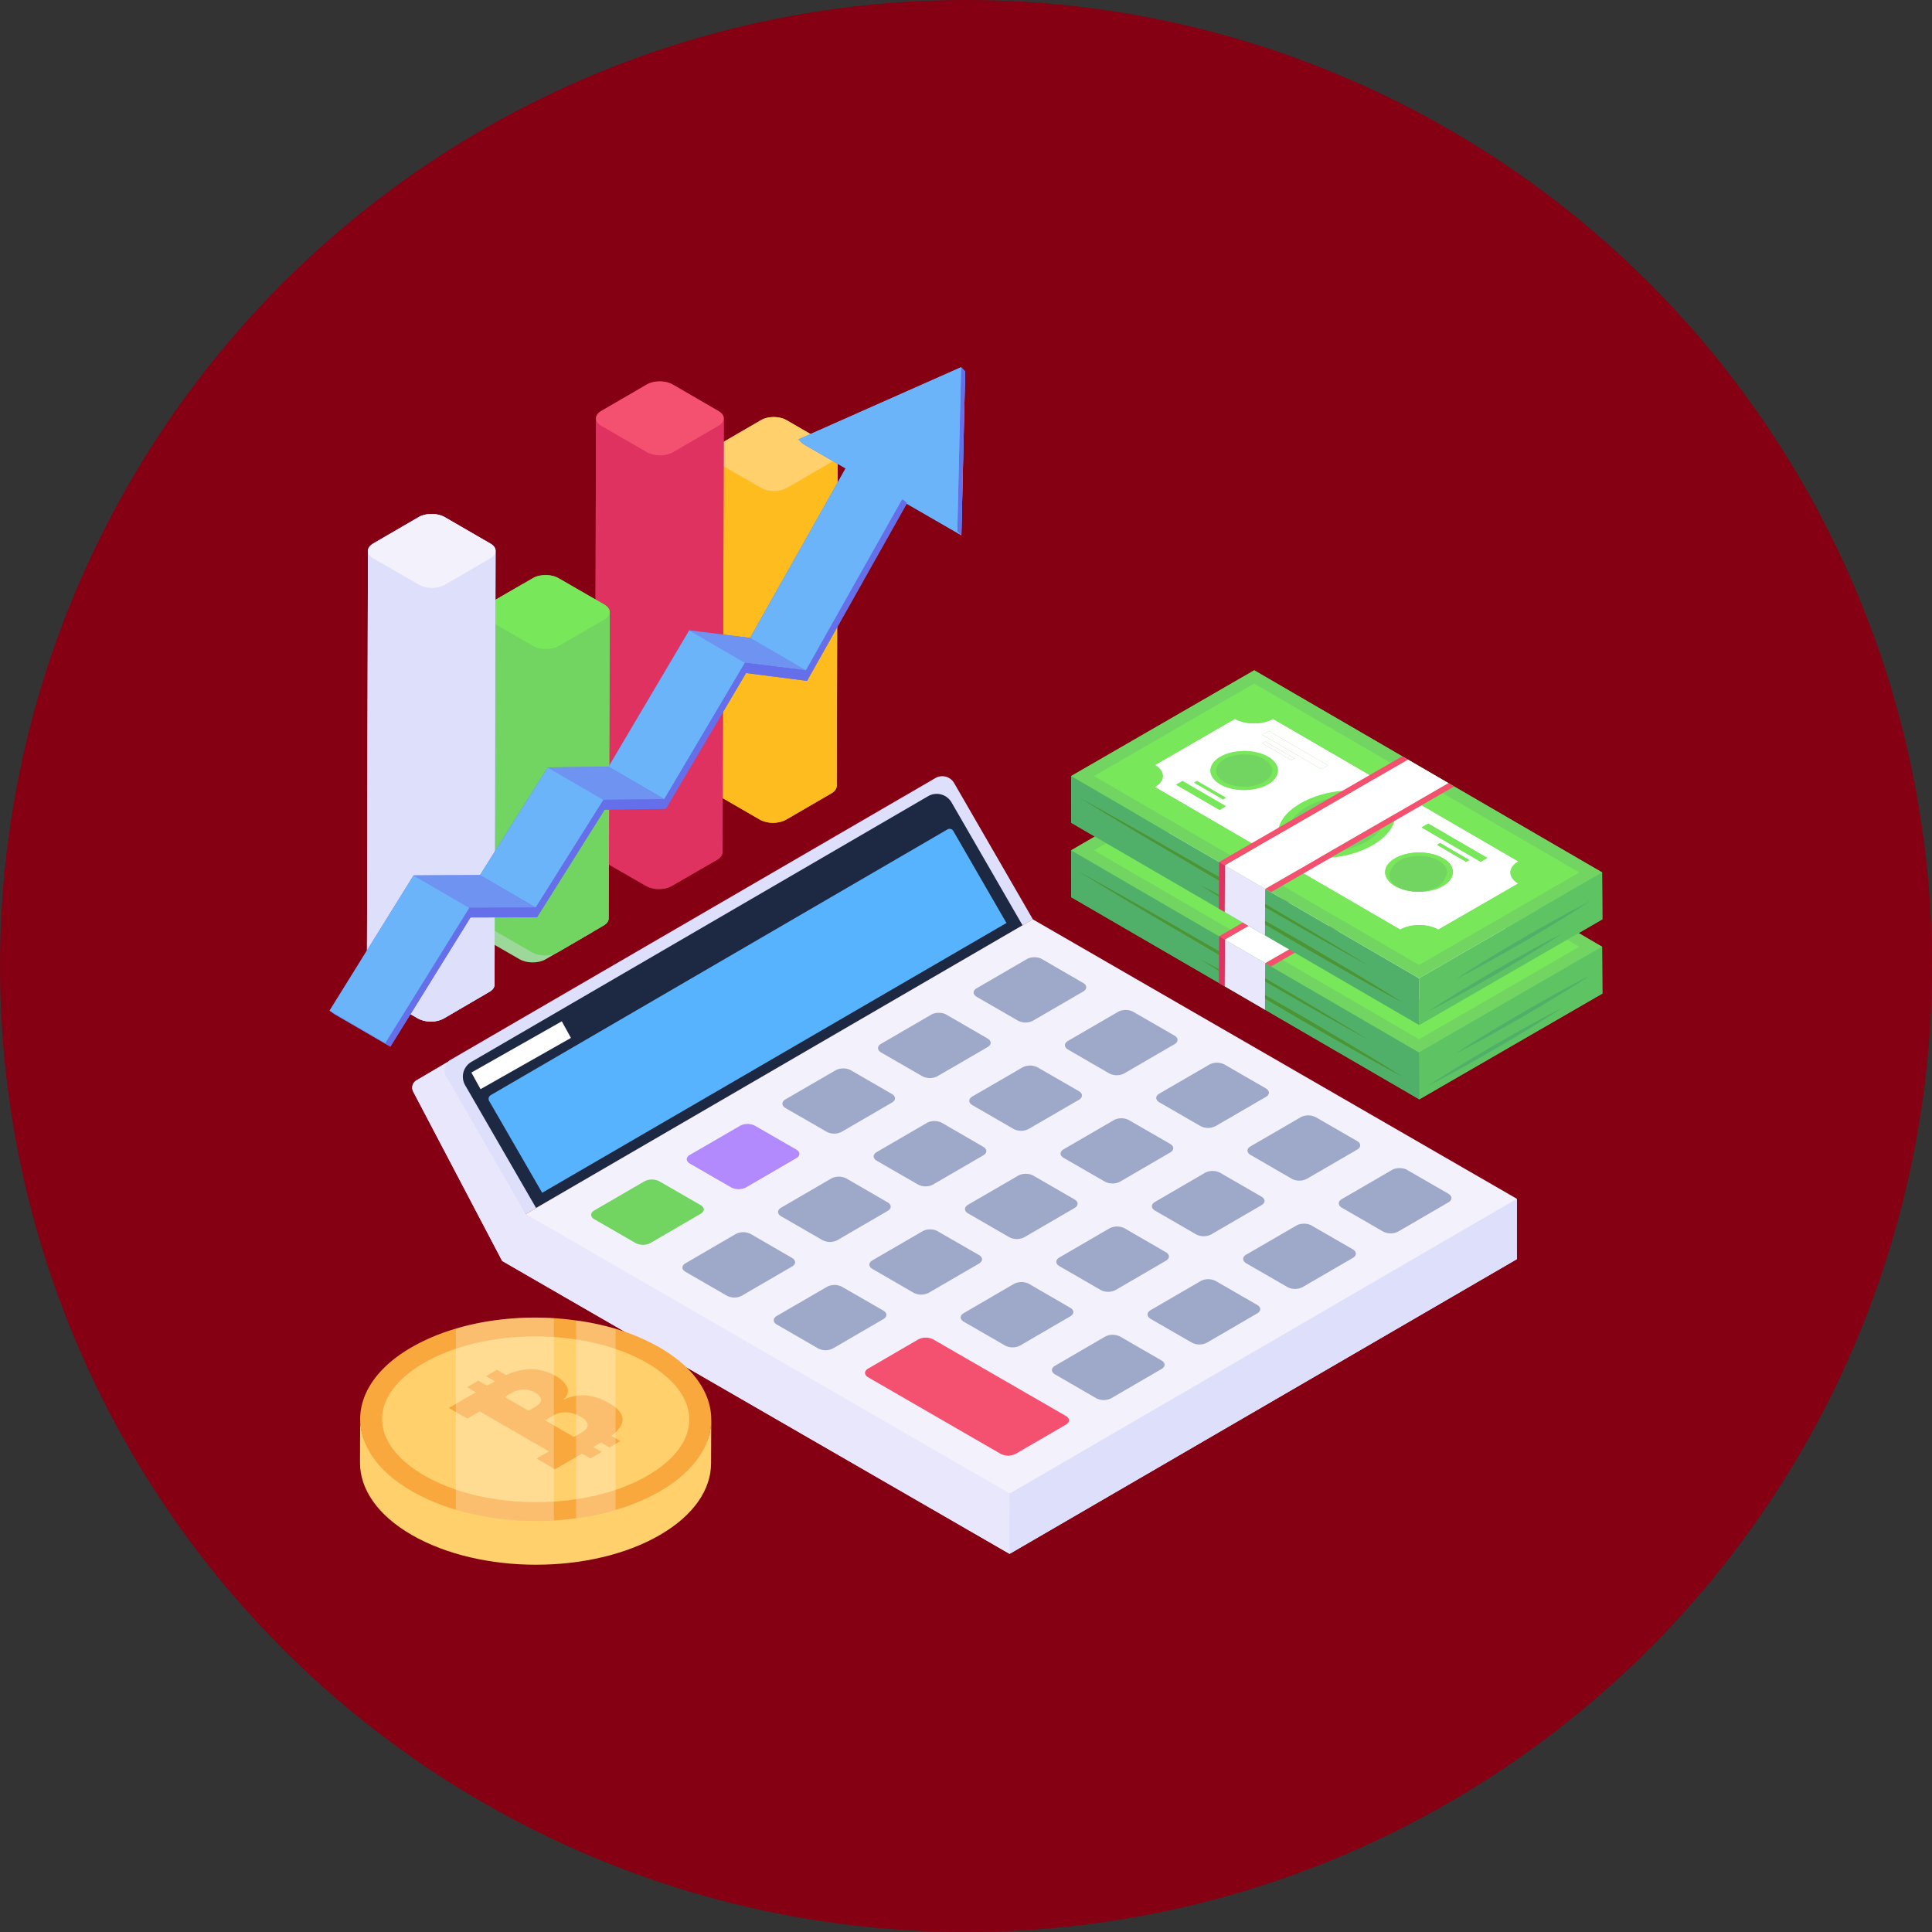 <svg xmlns="http://www.w3.org/2000/svg" version="1.1" xmlns:xlink="http://www.w3.org/1999/xlink" width="512" height="512" x="0" y="0" viewBox="0 0 51 51" style="enable-background:new 0 0 512 512" xml:space="preserve" class=""><rect x="0" y="0" width="51" height="51" fill="#333333" stroke="none"/><circle r="25.5" cx="25.5" cy="25.5" fill="#840012" shape="circle"></circle><g transform="matrix(0.7,0,0,0.7,7.65,7.65)"><path fill="#febc1f" d="m20.657 6.198-.03 12.51c0 .1-.07.2-.2.28l-1.72 1c-.27.15-.7.15-.97 0l-1.73-1c-.13-.08-.2-.18-.2-.29l.04-12.5c0-.1.06-.21.2-.28l1.72-1c.26-.16.7-.16.97 0l1.72 1c.14.07.21.18.2.28z" opacity="1" data-original="#febc1f"></path><path fill="#febc1f" d="m20.662 6.194-.039 12.512c0 .101-.067.202-.197.279l-1.72 1a1.079 1.079 0 0 1-.97 0l-1.724-1c-.14-.077-.207-.178-.207-.283l.043-12.508c0 .1.068.206.202.283l1.73.995c.264.153.696.153.965 0l1.72-1c.13-.076.197-.177.197-.278z" opacity="1" data-original="#febc1f"></path><path fill="#ffd06c" d="M20.462 5.913c.266.154.268.406.003.56l-1.719.999a1.068 1.068 0 0 1-.969.001l-1.727-.996c-.27-.156-.271-.408-.003-.564l1.719-.998c.265-.154.699-.154.969.001z" opacity="1" data-original="#ffd06c"></path><path fill="#df3260" d="M16.367 4.848v.01l-.05 16.35c0 .1-.06.2-.19.28l-1.72.99c-.27.16-.7.16-.97 0l-1.73-.99c-.13-.08-.2-.18-.2-.28l.04-16.36c0-.1.07-.2.2-.28l1.72-1c.26-.15.7-.15.97 0l1.72 1c.14.08.21.18.21.28z" opacity="1" data-original="#df3260"></path><path fill="#df3260" d="m16.365 4.85-.044 16.355c0 .1-.067.202-.197.279l-1.72.999c-.268.153-.7.153-.965 0l-1.73-.995c-.134-.081-.201-.182-.201-.283l.038-16.356c0 .101.068.207.202.284l1.73.994c.264.159.7.159.97 0l1.715-1c.134-.076.202-.177.202-.278z" opacity="1" data-original="#df3260"></path><path fill="#f45170" d="M16.162 4.57c.266.153.268.405.003.559l-1.719.999a1.068 1.068 0 0 1-.969.001l-1.727-.997c-.27-.155-.271-.407-.003-.563l1.719-.998c.265-.155.699-.155.969.001z" opacity="1" data-original="#f45170"></path><path fill="#9bd899" d="m11.601 12.42-.04 11.554c0 .098-.068.201-.2.28l-1.72.997c-.265.152-.697.152-.967 0l-1.724-.992c-.142-.084-.206-.187-.206-.285l.04-11.544c0 .005.004.005.004.01-.01-.108.054-.216.197-.3l1.718-.996c.266-.157.698-.157.968 0l1.729.997c.132.078.201.181.196.284z" opacity="1" data-original="#9bd899"></path><path fill="#72d561" d="m12.067 12.148-.04 11.56c0 .1-.07.2-.2.27l-1.72 1c-.27.16-.7.16-.97 0l-1.72-.99c-.14-.08-.21-.18-.21-.28l.04-11.55c0 .01.01.01.01.01-.01-.1.05-.21.19-.3l1.72-.99c.26-.16.7-.16.97 0l1.72.99c.14.08.2.18.21.28z" opacity="1" data-original="#72d561"></path><path fill="#72d561" d="m12.063 12.152-.039 11.551c0 .101-.067.202-.202.279l-1.715 1a1.079 1.079 0 0 1-.97 0l-1.725-.995c-.139-.082-.206-.183-.206-.284l.043-11.542c0 .096.072.202.202.274l1.724 1c.27.153.702.153.97-.006l1.72-.999c.13-.077.198-.178.198-.278z" opacity="1" data-original="#72d561"></path><path fill="#78e75a" d="M11.861 11.872c.267.154.269.406.004.56l-1.719.998a1.068 1.068 0 0 1-.97.002l-1.726-.997c-.27-.156-.271-.407-.003-.563l1.719-.999c.265-.154.699-.154.969.002z" opacity="1" data-original="#78e75a"></path><path fill="#638dff" d="m7.76 9.847-.039 16.356c0 .099-.064.202-.201.275L5.806 27.48c-.27.153-.702.153-.973 0l-1.723-.997c-.133-.078-.202-.181-.202-.28l.04-16.356c0-.098.063-.201.2-.28l1.715-.997c.265-.157.702-.157.972 0l1.724.997c.138.074.202.177.202.28z" opacity="1" data-original="#638dff"></path><path fill="#dedffb" d="m7.757 9.848-.04 16.35c0 .1-.06.21-.2.28l-1.71 1c-.27.16-.7.16-.97 0l-1.73-.99c-.13-.08-.2-.19-.2-.29l.04-16.35c0-.1.07-.2.2-.28l1.72-1c.26-.15.7-.15.97 0l1.72 1c.14.08.21.18.2.28z" opacity="1" data-original="#dedffb"></path><path fill="#dedffb" d="m7.76 9.846-.038 16.356c0 .1-.067.202-.202.278l-1.715 1a1.079 1.079 0 0 1-.97 0l-1.725-.995c-.134-.081-.201-.182-.201-.283l.038-16.356c0 .101.067.207.202.284l1.73.999c.263.153.7.153.965-.005l1.72-.994c.13-.077.197-.178.197-.284z" opacity="1" data-original="#dedffb"></path><path fill="#f3f1fc" d="M7.561 9.567c.267.154.269.406 0 .561l-1.715.997a1.068 1.068 0 0 1-.97.002L3.15 10.13c-.27-.156-.271-.407-.003-.563l1.715-.997c.269-.156.703-.156.973 0z" opacity="1" data-original="#f3f1fc"></path><path fill="#dedffb" d="M46.275 34.278v2.277L27.142 47.668 8.01 36.625 4.658 30.25a.325.325 0 0 1 .121-.442l1.377-.805 2.737 5.855L27.151 45.39z" opacity="1" data-original="#dedffb"></path><path fill="#e9e7fc" d="m6.154 28.999-1.372.813a.317.317 0 0 0-.12.436l3.345 6.373 19.139 11.05.003-2.278c1.133-7.801-6.844-10.189-18.253-10.538z" opacity="1" data-original="#e9e7fc"></path><path fill="#dedffb" d="M28.023 23.742 8.896 34.856l-2.995-5.191a.459.459 0 0 1 .164-.629l18.282-10.624a.517.517 0 0 1 .706.19z" opacity="1" data-original="#dedffb"></path><path fill="#1d2943" d="M27.633 23.967 9.289 34.627l-2.676-4.631a.645.645 0 0 1 .234-.88l17.225-10.02a.645.645 0 0 1 .882.234z" opacity="1" data-original="#1d2943"></path><path fill="#57b3fe" d="M7.518 30.59a.162.162 0 0 1 .058-.22l17.225-10.021a.16.16 0 0 1 .22.059l2.004 3.47L9.517 34.052z" opacity="1" data-original="#57b3fe"></path><path fill="#ffffff" d="m10.602 28.212-3.409 1.932-.345-.626 3.409-1.932z" opacity="1" data-original="#ffffff" class=""></path><path fill="#f3f1fc" d="M27.149 45.393c6.86-1.858 13.318-5.249 19.125-11.114L28.02 23.741 8.896 34.855z" opacity="1" data-original="#f3f1fc"></path><path fill="#dedffb" d="m27.146 47.67 19.125-11.114.003-2.277-19.125 11.114z" opacity="1" data-original="#dedffb"></path><path fill="#9ea9c9" d="m18.692 30.529 1.896-1.1a.622.622 0 0 1 .564 0l1.554.897c.155.09.158.235 0 .325l-1.896 1.103a.615.615 0 0 1-.56 0l-1.555-.896c-.158-.09-.158-.239-.003-.33zM29.758 30.545l-1.9 1.103a.615.615 0 0 1-.56 0l-1.555-.9c-.158-.09-.16-.235-.006-.326l1.9-1.102a.622.622 0 0 1 .563.003l1.554.896c.158.09.158.236.004.326z" opacity="1" data-original="#9ea9c9"></path><path fill="#f45170" d="m29.27 42.794-1.898 1.103a.622.622 0 0 1-.565 0L21.81 41.01c-.155-.09-.158-.235-.004-.326l1.9-1.106a.625.625 0 0 1 .56.004l4.998 2.885c.158.09.158.236.007.326z" opacity="1" data-original="#f45170"></path><path fill="#9ea9c9" d="m36.48 38.602-1.895 1.103a.622.622 0 0 1-.565 0l-1.554-.896c-.155-.09-.161-.239-.006-.33l1.896-1.102a.621.621 0 0 1 .564.003l1.554.897c.161.09.161.235.006.325zM30.741 33.634l-1.557-.897c-.155-.09-.158-.235-.003-.325l1.899-1.103a.615.615 0 0 1 .56 0l1.558.9c.155.09.158.235 0 .325l-1.896 1.103a.625.625 0 0 1-.56-.003zM20.987 33.511l1.555.9c.158.09.158.235.003.325l-1.896 1.103a.612.612 0 0 1-.564-.003l-1.554-.896c-.155-.09-.158-.236-.004-.326l1.896-1.103a.622.622 0 0 1 .564 0zM34.181 35.623l-1.554-.9c-.154-.09-.158-.235-.003-.325l1.896-1.103a.622.622 0 0 1 .564.003l1.554.897c.158.09.162.235.004.325l-1.896 1.103a.622.622 0 0 1-.565 0zM24.592 31.415l1.554.9c.158.09.162.235.004.326l-1.896 1.102a.612.612 0 0 1-.565-.003l-1.554-.896c-.154-.09-.158-.236-.003-.326l1.896-1.103c.155-.09.41-.09.564 0zM32.872 40.698l-1.896 1.103a.622.622 0 0 1-.564 0l-1.554-.9c-.155-.087-.158-.235-.003-.325l1.896-1.103a.622.622 0 0 1 .564.003l1.554.897c.158.09.161.235.003.325zM30.577 37.716l-1.554-.897c-.155-.09-.158-.235-.004-.325l1.896-1.103a.622.622 0 0 1 .564 0l1.555.9c.158.09.158.235.003.325L31.14 37.72a.612.612 0 0 1-.564-.003zM40.085 36.51l-1.899 1.103a.625.625 0 0 1-.561-.004l-1.554-.896c-.155-.09-.158-.239-.007-.326l1.9-1.102c.154-.09.41-.09.564 0l1.554.896c.158.093.158.239.003.329zM25.415 38.59l1.895-1.103a.622.622 0 0 1 .565 0l1.554.9c.158.09.158.235.003.325l-1.896 1.103a.612.612 0 0 1-.564-.003l-1.554-.897c-.158-.09-.161-.235-.003-.325zM18.94 36.832l-1.896 1.103a.612.612 0 0 1-.564-.003l-1.554-.897c-.158-.09-.161-.235-.003-.325l1.895-1.103a.622.622 0 0 1 .565 0l1.554.9c.158.09.158.235.003.325zM32.785 30.316l1.9-1.103a.615.615 0 0 1 .56 0l1.558.9c.158.09.158.235.003.325l-1.9 1.103a.625.625 0 0 1-.56-.003l-1.554-.896c-.155-.09-.158-.236-.007-.326zM21.97 36.6l1.897-1.1c.155-.09.41-.09.56 0l1.558.897c.158.09.158.235.003.326l-1.895 1.102a.622.622 0 0 1-.565 0l-1.554-.9c-.155-.086-.158-.235-.003-.325zM29.342 28.327l1.899-1.103a.622.622 0 0 1 .564.003l1.554.896c.158.09.158.236.003.326l-1.899 1.103a.615.615 0 0 1-.56 0l-1.555-.9c-.155-.09-.158-.235-.006-.325zM43.69 34.414l-1.896 1.103a.632.632 0 0 1-.564-.003l-1.554-.897c-.155-.09-.158-.238-.007-.325l1.9-1.103c.154-.09.409-.09.564 0l1.554.896c.158.094.158.239.003.329zM22.38 38.818l-1.895 1.103a.615.615 0 0 1-.562 0l-1.557-.9c-.155-.086-.155-.235 0-.325l1.896-1.1a.615.615 0 0 1 .561 0l1.557.897c.155.09.158.235 0 .325zM29.59 34.301c.158.09.158.236.003.326l-1.896 1.103a.615.615 0 0 1-.56 0l-1.558-.9c-.155-.087-.158-.235-.003-.326l1.896-1.1c.158-.09.41-.09.564 0z" opacity="1" data-original="#9ea9c9"></path><path fill="#b28afd" d="m15.084 32.625 1.896-1.1c.158-.09.41-.09.564 0l1.554.896c.158.09.158.236.003.326l-1.896 1.103a.615.615 0 0 1-.56 0l-1.555-.897c-.158-.09-.161-.238-.006-.328z" opacity="1" data-original="#b28afd"></path><path fill="#9ea9c9" d="m25.901 26.34 1.896-1.102c.158-.09.41-.09.565 0l1.554.9c.158.09.158.235.003.325l-1.9 1.103a.618.618 0 0 1-.557-.004l-1.554-.896c-.158-.09-.161-.235-.007-.326zM36.229 32.302l1.899-1.103a.622.622 0 0 1 .564.004l1.554.896c.158.09.158.235.004.326l-1.9 1.102a.615.615 0 0 1-.56 0l-1.555-.9c-.158-.09-.16-.235-.006-.325z" opacity="1" data-original="#9ea9c9"></path><path fill="#72d561" d="m15.496 34.843-1.895 1.103a.622.622 0 0 1-.565 0l-1.554-.897c-.155-.09-.158-.238-.003-.329l1.896-1.102a.622.622 0 0 1 .564.003l1.554.896c.158.09.158.236.003.326z" opacity="1" data-original="#72d561"></path><path fill="#9ea9c9" d="m22.293 28.436 1.9-1.103c.154-.09.409-.09.564 0l1.554.9c.158.09.158.235.003.326l-1.9 1.102a.625.625 0 0 1-.56-.003l-1.554-.896c-.155-.09-.158-.236-.007-.326z" opacity="1" data-original="#9ea9c9"></path><path fill="#50b069" d="m49.487 24.778.01 1.76-6.9 3.99-5.6-3.25-.22-.13-1.22-.71-.35-.2-.17-.1-5.57-3.23v-1.77l.89-.52-.89-.52v-1.76l6.9-3.99 7.54 4.38 5.58 3.24.01 1.77-.89.52z" opacity="1" data-original="#50b069"></path><path fill="#50b069" d="m29.463 21.137.008 1.767 13.122 7.626-.01-1.767-5.568-3.237-.22-.126-1.53-.89-.22-.128v-.002z" opacity="1" data-original="#50b069"></path><path fill="#5ec363" d="m42.583 28.762.01 1.767 6.907-3.988-.01-1.767z" opacity="1" data-original="#5ec363"></path><path fill="#72d561" d="m29.463 21.137 13.12 7.625 6.908-3.988-13.12-7.625z" opacity="1" data-original="#72d561"></path><path fill="#78e75a" d="m33.415 21.464 1.645.956.25-.144-1.645-.955z" opacity="1" data-original="#78e75a"></path><ellipse cx="35.99" cy="20.93" fill="#72d561" rx="1.055" ry=".611" transform="translate(-.059 .102)" opacity="1" data-original="#72d561"></ellipse><path fill="#78e75a" d="M36.896 20.408c.496.288.493.757-.006 1.045-.5.289-1.309.289-1.805 0-.496-.288-.494-.757.006-1.045.5-.289 1.309-.289 1.805 0zm-.162.955c.414-.24.416-.626.005-.865-.41-.238-1.078-.239-1.492 0-.413.238-.415.626-.005.865.411.238 1.08.238 1.492 0zM34.097 21.387l1.098.638.117-.067-1.098-.638z" opacity="1" data-original="#78e75a"></path><path fill="#ffffff" d="M35.642 18.98c.394.23 1.037.23 1.435 0l9.254 5.378c-.398.23-.4.602-.004.832l-3.016 1.741c-.395-.23-1.04-.23-1.436 0l-9.254-5.378c.397-.23.4-.602.005-.832zm5.023 4.667c.834-.482.979-1.183.323-1.565-.656-.38-1.868-.3-2.702.182-.833.481-.978 1.183-.322 1.564.656.381 1.868.3 2.7-.181zm2.817 1.637c.5-.288.504-.758.007-1.046-.496-.288-1.307-.288-1.806 0-.5.289-.502.758-.006 1.046.496.289 1.306.289 1.805 0zm-8.391-4.876c-.5.288-.502.757-.006 1.045.496.289 1.306.289 1.805 0 .5-.288.502-.757.006-1.045-.496-.289-1.306-.289-1.805 0zm9.819 3.962.249-.143-2.229-1.295-.249.143zm-7.988-4.93-.25.144 2.23 1.295.248-.144zm-1.862 2.98.25-.144-1.645-.955-.25.143zm9.3 1.951.117-.067-1.098-.638-.117.067zM34.214 21.32l-.117.067 1.098.638.117-.067zm2.573-1.485-.117.067 1.098.638.117-.067z" opacity="1" data-original="#ffffff" class=""></path><path fill="#ffffff" d="m36.67 19.902 1.098.638.117-.067-1.098-.638z" opacity="1" data-original="#ffffff" class=""></path><path fill="#72d561" d="M38.35 22.302c-.787.455-.923 1.118-.303 1.478.622.362 1.765.284 2.553-.17.789-.457.927-1.118.305-1.48-.62-.36-1.765-.283-2.554.172z" opacity="1" data-original="#72d561"></path><path fill="#78e75a" d="M41.205 21.957c.75.436.584 1.238-.37 1.79-.952.549-2.338.642-3.088.206-.75-.436-.584-1.238.368-1.788.954-.55 2.34-.644 3.09-.208zM40.6 23.61c.789-.455.927-1.117.305-1.479-.62-.36-1.765-.283-2.554.172-.788.455-.924 1.118-.304 1.478.622.362 1.765.284 2.553-.17z" opacity="1" data-original="#78e75a"></path><path fill="#ffffff" d="m36.673 19.584 2.228 1.295.25-.144-2.229-1.295z" opacity="1" data-original="#ffffff" class=""></path><path fill="#78e75a" d="m43.262 23.733 1.098.638.117-.067-1.098-.638zM42.681 23.075l2.229 1.295.249-.143-2.229-1.295zM43.49 24.238c.496.288.492.758-.008 1.046-.5.289-1.309.289-1.805 0-.496-.288-.493-.757.006-1.045.5-.289 1.31-.29 1.806-.001zm-.164.956c.414-.24.415-.627.005-.865-.411-.239-1.078-.239-1.492 0-.413.238-.416.626-.005.865.41.238 1.08.238 1.492 0z" opacity="1" data-original="#78e75a"></path><ellipse cx="42.583" cy="24.761" fill="#72d561" rx="1.055" ry=".611" transform="translate(-.07 .121)" opacity="1" data-original="#72d561"></ellipse><path fill="#78e75a" d="m48.628 24.774-6.042 3.488-12.26-7.125 6.041-3.488zm-6.753 2.156c.397-.229 1.04-.229 1.436.001l3.016-1.741c-.395-.23-.394-.602.004-.832l-9.254-5.378c-.398.23-1.04.23-1.435 0l-3.016 1.741c.395.23.392.603-.005.832z" opacity="1" data-original="#78e75a"></path><path fill="#f45170" d="m35.044 24.38.219.128 6.908-3.988-.22-.127zM36.782 25.391l.22.128 6.907-3.989-.219-.127z" opacity="1" data-original="#f45170"></path><path fill="#ffffff" d="m35.263 24.508 1.52.883 6.907-3.988-1.52-.883z" opacity="1" data-original="#ffffff" class=""></path><path fill="#4b9534" d="M29.725 21.922c.902.55 1.808 1.096 2.717 1.634l2.735 1.605 2.748 1.58c.918.525 1.84 1.042 2.765 1.553-.903-.55-1.808-1.095-2.718-1.633l-2.734-1.605-2.749-1.581c-.918-.524-1.84-1.041-2.764-1.553zM34.311 25.23c.625.397 1.257.78 1.89 1.162l1.908 1.128 1.925 1.1c.645.361 1.291.72 1.945 1.066a90.67 90.67 0 0 0-1.89-1.161l-1.908-1.128-1.925-1.1c-.645-.361-1.29-.72-1.945-1.067z" opacity="1" data-original="#4b9534"></path><path fill="#50b069" d="M49.034 25.856c-.437.22-.867.454-1.295.69-.428.235-.85.482-1.275.722-.42.25-.843.495-1.26.75-.416.256-.832.513-1.24.784.438-.22.867-.453 1.295-.689.428-.235.85-.481 1.276-.722.42-.25.842-.495 1.259-.751.417-.255.832-.513 1.24-.784zM47.972 27.084c-.437.22-.867.454-1.295.69-.428.235-.85.481-1.275.722-.42.25-.843.495-1.26.75a39.65 39.65 0 0 0-1.24.784c.438-.22.867-.454 1.295-.69.429-.235.85-.48 1.276-.722.42-.25.842-.495 1.259-.75.417-.256.832-.513 1.24-.784z" opacity="1" data-original="#50b069"></path><path fill="#df3260" d="m35.036 26.14.222.127.008-1.757v-.002l-.222-.128v.002z" opacity="1" data-original="#df3260"></path><path fill="#e9e7fc" d="m35.258 26.267 1.516.882.008-1.75v-.008l-1.516-.883v.002z" opacity="1" data-original="#e9e7fc"></path><path fill="#50b069" d="m29.463 18.336.008 1.767 13.122 7.626-.01-1.767-5.568-3.237-.22-.126-1.53-.89-.22-.128v-.002z" opacity="1" data-original="#50b069"></path><path fill="#5ec363" d="m42.583 25.96.01 1.768L49.5 23.74l-.01-1.767z" opacity="1" data-original="#5ec363"></path><path fill="#72d561" d="m29.463 18.336 13.12 7.625 6.908-3.988-13.12-7.625z" opacity="1" data-original="#72d561"></path><path fill="#78e75a" d="m33.415 18.663 1.645.956.25-.144-1.645-.956z" opacity="1" data-original="#78e75a"></path><ellipse cx="35.99" cy="18.129" fill="#72d561" rx="1.055" ry=".611" transform="translate(-.051 .102)" opacity="1" data-original="#72d561"></ellipse><path fill="#78e75a" d="M36.896 17.606c.496.289.493.758-.006 1.046-.5.288-1.309.288-1.805 0s-.494-.757.006-1.046c.5-.288 1.309-.288 1.805 0zm-.162.955c.414-.239.416-.625.005-.864-.41-.238-1.078-.239-1.492 0-.413.238-.415.626-.005.864.411.24 1.08.238 1.492 0zM34.097 18.586l1.098.638.117-.067-1.098-.638z" opacity="1" data-original="#78e75a"></path><path fill="#ffffff" d="M35.642 16.179c.394.229 1.037.23 1.435 0l9.254 5.377c-.398.23-.4.603-.004.833l-3.016 1.74c-.395-.229-1.04-.23-1.436 0l-9.254-5.378c.397-.229.4-.601.005-.83zm5.023 4.667c.834-.482.979-1.184.323-1.565-.656-.381-1.868-.3-2.702.182-.833.48-.978 1.183-.322 1.564.656.381 1.868.3 2.7-.181zm2.817 1.637c.5-.288.504-.758.007-1.046-.496-.289-1.307-.288-1.806 0-.5.289-.502.758-.006 1.046.496.288 1.306.288 1.805 0zm-8.391-4.877c-.5.289-.502.758-.006 1.046.496.288 1.306.288 1.805 0 .5-.288.502-.757.006-1.046-.496-.288-1.306-.288-1.805 0zm9.819 3.963.249-.144-2.229-1.295-.249.144zm-7.988-4.93-.25.143 2.23 1.295.248-.143zm-1.862 2.98.25-.144-1.645-.956-.25.144zm9.3 1.95.117-.066-1.098-.639-.117.068zm-10.146-3.05-.117.067 1.098.638.117-.067zm2.573-1.486-.117.068 1.098.638.117-.068z" opacity="1" data-original="#ffffff" class=""></path><path fill="#ffffff" d="m36.67 17.1 1.098.639.117-.068-1.098-.638z" opacity="1" data-original="#ffffff" class=""></path><path fill="#72d561" d="M38.35 19.501c-.787.455-.923 1.117-.303 1.478.622.361 1.765.283 2.553-.171.789-.456.927-1.118.305-1.48-.62-.36-1.765-.283-2.554.173z" opacity="1" data-original="#72d561"></path><path fill="#78e75a" d="M41.205 19.156c.75.436.584 1.238-.37 1.789-.952.55-2.338.643-3.088.207-.75-.436-.584-1.238.368-1.788.954-.55 2.34-.644 3.09-.208zm-.605 1.652c.789-.456.927-1.118.305-1.48-.62-.36-1.765-.283-2.554.173-.788.455-.924 1.118-.304 1.478.622.361 1.765.283 2.553-.171z" opacity="1" data-original="#78e75a"></path><path fill="#ffffff" d="m36.673 16.782 2.228 1.295.25-.143-2.229-1.295z" opacity="1" data-original="#ffffff" class=""></path><path fill="#78e75a" d="m43.262 20.932 1.098.638.117-.068-1.098-.638zM42.681 20.274l2.229 1.295.249-.144-2.229-1.295zM43.49 21.437c.496.288.492.758-.008 1.046-.5.288-1.309.288-1.805 0s-.493-.757.006-1.046c.5-.288 1.31-.289 1.806 0zm-.164.955c.414-.239.415-.626.005-.864-.411-.239-1.078-.239-1.492 0-.413.238-.416.625-.005.864.41.238 1.08.238 1.492 0z" opacity="1" data-original="#78e75a"></path><ellipse cx="42.583" cy="21.96" fill="#72d561" rx="1.055" ry=".611" transform="translate(-.062 .121)" opacity="1" data-original="#72d561"></ellipse><path fill="#78e75a" d="m48.628 21.973-6.042 3.488-12.26-7.125 6.041-3.488zm-6.753 2.156c.397-.23 1.04-.229 1.436 0l3.016-1.74c-.395-.23-.394-.603.004-.833l-9.254-5.377c-.398.23-1.04.229-1.435 0l-3.016 1.741c.395.23.392.602-.005.831z" opacity="1" data-original="#78e75a"></path><path fill="#f45170" d="m35.044 21.58.219.127 6.908-3.988-.22-.128zM36.782 22.59l.22.127 6.907-3.988-.219-.127z" opacity="1" data-original="#f45170"></path><path fill="#ffffff" d="m35.263 21.707 1.52.883 6.907-3.988-1.52-.883z" opacity="1" data-original="#ffffff" class=""></path><path fill="#4b9534" d="M29.725 19.12c.902.551 1.808 1.096 2.717 1.634l2.735 1.606 2.748 1.58c.918.525 1.84 1.042 2.765 1.553-.903-.55-1.808-1.095-2.718-1.633l-2.734-1.606-2.749-1.58c-.918-.524-1.84-1.041-2.764-1.553zM34.311 22.43c.625.396 1.257.78 1.89 1.16l1.908 1.128 1.925 1.1c.645.362 1.291.721 1.945 1.067a90.67 90.67 0 0 0-1.89-1.161l-1.908-1.128-1.925-1.1c-.645-.361-1.29-.72-1.945-1.067z" opacity="1" data-original="#4b9534"></path><path fill="#50b069" d="M49.034 23.055c-.437.22-.867.454-1.295.69-.428.235-.85.481-1.275.722-.42.25-.843.495-1.26.75-.416.256-.832.513-1.24.784.438-.22.867-.454 1.295-.69.428-.235.85-.48 1.276-.721.42-.251.842-.496 1.259-.751.417-.256.832-.513 1.24-.784zM47.972 24.283c-.437.22-.867.453-1.295.69-.428.234-.85.48-1.275.721-.42.25-.843.496-1.26.75-.416.256-.832.514-1.24.785.438-.22.867-.454 1.295-.69.429-.235.85-.481 1.276-.722.42-.25.842-.495 1.259-.75.417-.256.832-.514 1.24-.784z" opacity="1" data-original="#50b069"></path><path fill="#df3260" d="m35.036 23.338.222.128.008-1.757v-.002l-.222-.128v.002z" opacity="1" data-original="#df3260"></path><path fill="#e9e7fc" d="m35.258 23.466 1.516.882.008-1.75v-.008l-1.516-.883v.002z" opacity="1" data-original="#e9e7fc"></path><path fill="#656fea" d="m25.469 3.078-.154-.156-6.134 2.72.154.157 1.623.937-3.6 6.392-2.295-.286-3.043 5.144-2.294.026-2.555 4.062-2.504.01-3.167 5.1.191.136 2.103 1.222 3.02-4.873 2.509-.007 2.55-4.06 2.308-.033 3.024-5.117 2.3.295 3.758-6.68 2.063 1.19z" opacity="1" data-original="#656fea"></path><path fill="#6bb4f9" d="m25.315 2.922-6.134 2.72.154.157 5.99 3.459.144-6.18z" opacity="1" data-original="#6bb4f9" class=""></path><path fill="#6f93f1" d="m17.166 14.064-2.103-1.222 2.295.286 2.103 1.222z" opacity="1" data-original="#6f93f1"></path><path fill="#6bb4f9" d="m14.123 19.208-2.103-1.222 3.043-5.144 2.103 1.222z" opacity="1" data-original="#6bb4f9" class=""></path><path fill="#6f93f1" d="m11.829 19.234-2.103-1.222 2.294-.026 2.103 1.222z" opacity="1" data-original="#6f93f1"></path><path fill="#6bb4f9" d="m9.274 23.296-2.103-1.222 2.555-4.062 2.103 1.222z" opacity="1" data-original="#6bb4f9" class=""></path><path fill="#6f93f1" d="m6.77 23.305-2.103-1.222 2.504-.01 2.103 1.223zM3.794 28.542 1.69 27.32l-.191-.136 2.103 1.222z" opacity="1" data-original="#6f93f1"></path><path fill="#656fea" d="m23.106 7.877.17.167-3.77 6.703-2.3-.295-3.025 5.117-2.308.034-2.55 4.06-2.51.006-3.02 4.873-.19-.136 3.167-5.1 2.504-.01 2.555-4.062 2.294-.026 3.043-5.144 2.295.286z" opacity="1" data-original="#656fea"></path><path fill="#6bb4f9" d="M3.603 28.406 1.5 27.184l3.167-5.1 2.103 1.221zM19.461 14.35l-2.103-1.222 3.645-6.473 2.103 1.222z" opacity="1" data-original="#6bb4f9" class=""></path><path fill="#ffd06c" d="m15.893 42.61-.007 1.65c-.003.976-.644 1.95-1.924 2.694-2.58 1.499-6.77 1.499-9.366 0-1.301-.751-1.952-1.739-1.949-2.725l.007-1.65c-.003.986.7 1.89 2.003 2.642 2.595 1.499 6.726 1.455 9.305-.044 1.28-.744 1.928-1.591 1.93-2.567z" opacity="1" data-original="#ffd06c"></path><path fill="#f9a83d" d="M13.966 45.305a7.442 7.442 0 0 1-1.683.708 9.238 9.238 0 0 1-1.486.313 9.353 9.353 0 0 1-.84.082 10.936 10.936 0 0 1-3.696-.404 7.786 7.786 0 0 1-1.659-.7c-2.589-1.493-2.601-3.922-.02-5.42a7.684 7.684 0 0 1 1.679-.708c1.148-.342 2.437-.474 3.696-.395.28.016.56.045.84.086.51.066 1.008.173 1.486.313a7.873 7.873 0 0 1 1.654.7c2.598 1.498 2.61 3.926.03 5.425z" opacity="1" data-original="#f9a83d"></path><path fill="#ffd06c" d="M9.291 45.718c-1.6 0-3.097-.356-4.218-1.003-1.026-.593-1.592-1.348-1.593-2.128-.001-.774.557-1.525 1.572-2.115 1.113-.647 2.607-1.003 4.207-1.003 1.598 0 3.092.355 4.209 1 1.03.594 1.597 1.351 1.598 2.132.001.774-.556 1.525-1.57 2.115-1.113.646-2.606 1.002-4.205 1.002z" opacity="1" data-original="#ffd06c"></path><path fill="#f9a83d" d="M12.058 41.995c-.824-.475-1.4-.29-1.732-.14l-.012-.01c.317-.262.188-.611-.283-.883-.591-.343-1.266-.322-1.875-.033l-.343-.2-.41.24.33.19-.293.17-.329-.19-.424.244.329.191-1.018.594.698.4.466-.272 2.612 1.508-.469.272.696.403 1.02-.591.317.182.424-.245-.316-.185.29-.17.319.185.412-.239-.344-.197c.753-.561.362-.976-.065-1.224zm-2.797.125-.26.15-.899-.517.26-.152a.888.888 0 0 1 .88-.021c.284.164.332.358.019.54zm1.734.977-.28.164-1.09-.63.304-.176c.284-.164.648-.182 1.051.047.269.156.391.377.015.595z" opacity="1" data-original="#f9a83d"></path><g opacity=".25"><path fill="#ffffff" d="M9.959 38.78v7.629a10.937 10.937 0 0 1-3.697-.404v-6.83c1.148-.34 2.437-.473 3.697-.394zM12.284 39.18v6.833a9.238 9.238 0 0 1-1.486.313v-7.459c.51.066 1.009.173 1.486.313z" opacity="1" data-original="#ffffff" class=""></path></g><path fill="#6f93f1" d="m25.326 9.258-5.991-3.459" opacity="1" data-original="#6f93f1"></path><path fill="#656fea" d="m25.315 2.922.154.156-.143 6.18-.154-.156z" opacity="1" data-original="#656fea"></path><path fill="#6bb4f9" d="m25.315 2.922-.143 6.18-5.99-3.46z" opacity="1" data-original="#6bb4f9" class=""></path></g></svg>